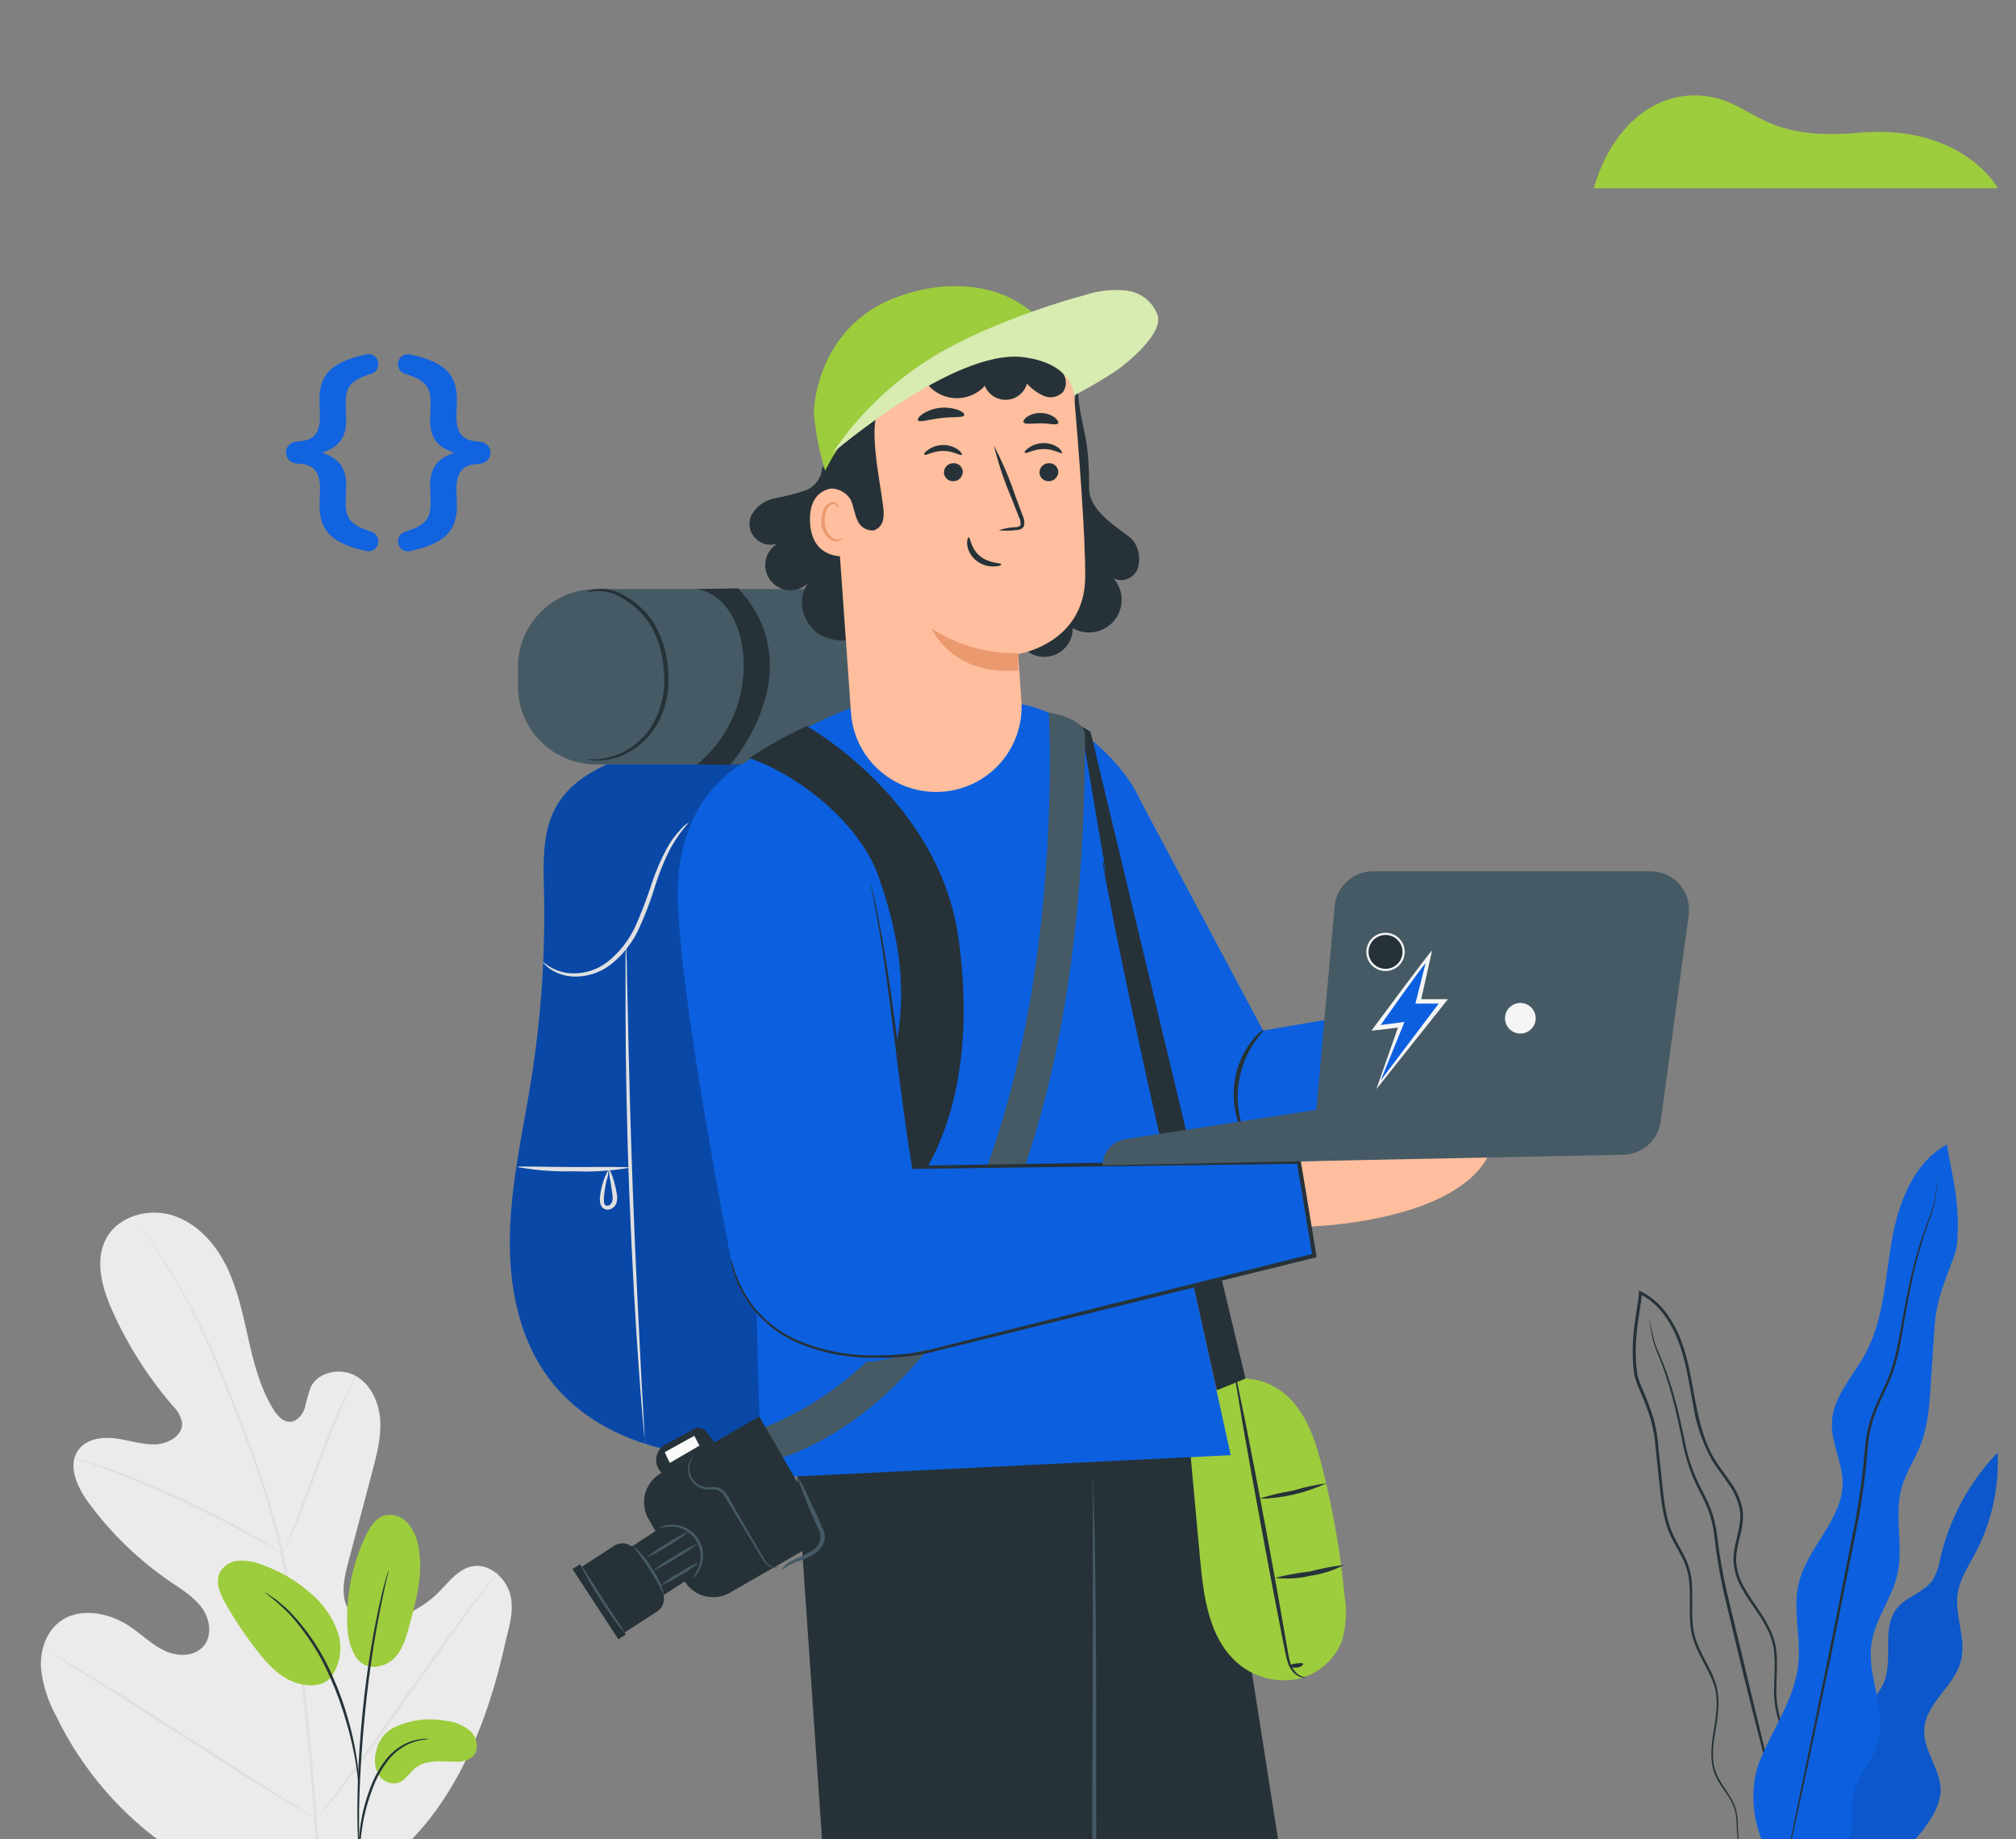 <svg width="148" height="135" viewBox="0 0 148 135" fill="none" xmlns="http://www.w3.org/2000/svg">
<rect x="0" y="0" width="148" height="135" fill="#808080" stroke="none"/>
<g clip-path="url(#clip0_1739_6062)">
<path d="M24.143 139.005C31.77 136.21 35.359 128.322 37.035 120.83C37.311 119.577 37.782 118.306 37.468 117.065C37.154 115.823 35.943 114.724 34.679 114.959C33.632 115.152 32.948 116.118 32.193 116.871C31.184 117.875 29.911 118.575 28.521 118.891C27.613 119.096 26.555 119.092 25.874 118.459C24.939 117.59 25.194 116.081 25.519 114.847C26.127 112.553 26.735 110.259 27.343 107.965C27.669 106.735 27.998 105.475 27.908 104.204C27.818 102.933 27.243 101.628 26.132 100.995C25.022 100.361 23.377 100.659 22.812 101.804C22.636 102.302 22.492 102.811 22.382 103.328C22.214 103.832 21.825 104.335 21.294 104.353C20.763 104.372 20.348 103.891 20.064 103.433C19.092 101.856 18.628 100.029 18.221 98.214C17.813 96.399 17.436 94.572 16.613 92.913C15.791 91.254 14.445 89.763 12.676 89.204C10.908 88.645 8.713 89.245 7.816 90.863C6.919 92.481 7.487 94.512 8.246 96.205C9.373 98.724 10.861 101.066 12.661 103.161C13.027 103.501 13.274 103.949 13.368 104.439C13.428 105.33 12.426 105.93 11.532 106.005C10.519 106.072 9.528 105.718 8.541 105.58C7.554 105.442 6.365 105.58 5.763 106.411C4.922 107.529 5.655 109.136 6.485 110.269C8.153 112.548 10.2 114.525 12.538 116.114C13.375 116.681 14.269 117.232 14.848 118.049C15.428 118.865 15.596 120.099 14.916 120.852C14.235 121.605 13.017 121.597 12.097 121.165C11.177 120.733 10.448 120.006 9.614 119.428C8.055 118.347 5.804 117.896 4.32 119.078C3.348 119.857 2.937 121.18 3.008 122.432C3.141 123.673 3.522 124.875 4.129 125.966C6.028 129.898 8.934 133.26 12.553 135.714C16.198 138.1 19.802 139.416 24.143 139.005Z" fill="#EBEBEB"/>
<path d="M23.582 139.024C23.436 134.991 22.689 125.411 21.975 120.815C21.79 119.667 21.609 118.533 21.433 117.415C21.253 116.297 21.059 115.178 20.834 114.124C20.363 112.066 19.778 110.036 19.081 108.044C18.43 106.135 17.742 104.346 17.084 102.68C16.426 101.013 15.783 99.47 15.133 98.091C14.12 95.903 12.935 93.799 11.588 91.799C11.113 91.091 10.728 90.554 10.467 90.192L10.16 89.782L10.052 89.644C10.08 89.696 10.111 89.746 10.145 89.793L10.433 90.215C10.691 90.587 11.065 91.128 11.532 91.84C12.85 93.852 14.013 95.96 15.013 98.147C15.652 99.53 16.288 101.069 16.942 102.739C17.596 104.409 18.273 106.195 18.916 108.1C19.606 110.088 20.185 112.113 20.651 114.165C20.89 115.231 21.07 116.327 21.249 117.445C21.429 118.563 21.623 119.681 21.788 120.844C22.502 125.437 23.253 135.009 23.407 139.032" fill="#E0E0E0"/>
<path d="M20.778 114.094C20.877 113.935 20.961 113.768 21.029 113.594C21.182 113.27 21.402 112.793 21.631 112.2C22.12 111.018 22.752 109.36 23.425 107.533C24.098 105.706 24.76 104.059 25.295 102.888C25.549 102.303 25.762 101.83 25.915 101.509C26.005 101.346 26.076 101.173 26.128 100.995C26.019 101.146 25.925 101.307 25.848 101.476C25.672 101.789 25.44 102.255 25.171 102.832C24.622 103.992 23.949 105.632 23.264 107.462C22.58 109.292 21.978 110.918 21.522 112.152C21.302 112.722 21.118 113.199 20.98 113.564C20.896 113.734 20.829 113.911 20.778 114.094Z" fill="#E0E0E0"/>
<path d="M5.449 107.007C5.498 107.037 5.551 107.059 5.606 107.075L6.074 107.239C6.481 107.376 7.068 107.578 7.782 107.85C9.222 108.379 11.181 109.184 13.301 110.165C15.421 111.145 17.297 112.129 18.636 112.875C19.309 113.248 19.843 113.557 20.214 113.773L20.64 114.019C20.69 114.049 20.742 114.074 20.797 114.094C20.797 114.094 20.756 114.049 20.662 113.986L20.251 113.71C19.877 113.475 19.369 113.143 18.703 112.759C17.38 111.98 15.507 110.981 13.379 109.993C11.252 109.005 9.266 108.219 7.831 107.719C7.105 107.466 6.511 107.283 6.096 107.168L5.617 107.037C5.563 107.018 5.506 107.008 5.449 107.007Z" fill="#E0E0E0"/>
<path d="M23.265 133.507C23.32 133.455 23.371 133.399 23.418 133.339L23.84 132.832C24.214 132.393 24.715 131.744 25.336 130.935C26.577 129.314 28.226 127.025 30.013 124.475C31.8 121.925 33.426 119.629 34.638 117.989L36.085 116.054L36.477 115.525C36.527 115.468 36.568 115.404 36.601 115.335C36.543 115.386 36.491 115.442 36.444 115.503L36.025 116.006C35.651 116.446 35.15 117.098 34.529 117.907C33.288 119.529 31.639 121.817 29.852 124.367C28.065 126.917 26.439 129.213 25.227 130.853L23.769 132.788C23.608 133.004 23.481 133.179 23.395 133.313C23.343 133.372 23.299 133.437 23.265 133.507Z" fill="#E0E0E0"/>
<path d="M3.602 121.236C3.66 121.289 3.724 121.335 3.793 121.374L4.365 121.747L6.473 123.059C8.253 124.177 10.691 125.731 13.379 127.465C16.067 129.198 18.52 130.745 20.318 131.826C21.219 132.367 21.948 132.795 22.461 133.086L23.051 133.414C23.118 133.456 23.19 133.491 23.264 133.518C23.204 133.466 23.139 133.42 23.07 133.38L22.498 133.008L20.404 131.699C18.628 130.581 16.191 129.023 13.499 127.29C10.807 125.556 8.343 124.005 6.545 122.932C5.647 122.388 4.914 121.959 4.406 121.668L3.815 121.34C3.748 121.299 3.676 121.264 3.602 121.236Z" fill="#E0E0E0"/>
<path d="M117 13.817H146.682C146.682 13.817 144.065 9.053 136.419 9.746C129.121 10.41 128.751 7.406 125.042 7.033C121.333 6.66 118.237 9.5 117 13.817Z" fill="#9DCC3D"/>
<path d="M87.334 95.225C87.886 96.337 96.806 154.176 96.806 154.176L103.484 193.116L88.413 196.995L79.655 158.067L72.851 120.412L69.853 99.678L87.334 95.225Z" fill="#263238"/>
<path d="M81.04 104.801L80.44 148.271C80.539 154.741 78.214 161.016 73.918 165.867L47.073 195.375L34.862 183.307L61.413 150.53L58.517 108.345L81.04 104.801Z" fill="#263238"/>
<path d="M80.26 108.536C80.269 108.598 80.269 108.66 80.26 108.721V109.265C80.26 109.761 80.302 110.461 80.332 111.357C80.38 113.15 80.422 115.804 80.446 119.055C80.512 125.558 80.41 134.536 80.578 144.451C80.608 146.932 80.74 149.352 80.638 151.701C80.594 152.856 80.47 154.006 80.266 155.144C80.162 155.699 80.011 156.245 79.817 156.776C79.605 157.283 79.365 157.778 79.097 158.258C78.08 160.031 76.929 161.725 75.656 163.327C74.457 164.839 73.337 166.207 72.281 167.445C70.159 169.913 68.385 171.862 67.174 173.218L65.783 174.784L65.417 175.197C65.38 175.245 65.338 175.289 65.291 175.328C65.291 175.328 65.291 175.274 65.393 175.173L65.735 174.748C66.035 174.372 66.484 173.828 67.078 173.141C68.277 171.76 70.015 169.788 72.114 167.301C73.157 166.058 74.29 164.683 75.453 163.171C76.704 161.573 77.838 159.887 78.846 158.127C79.997 156.292 80.213 154.002 80.332 151.689C80.452 149.376 80.296 146.938 80.266 144.457C80.099 134.536 80.237 125.558 80.225 119.055C80.225 115.822 80.225 113.198 80.225 111.357C80.225 110.467 80.225 109.767 80.225 109.265C80.225 109.038 80.225 108.859 80.225 108.721C80.227 108.658 80.239 108.595 80.26 108.536Z" fill="#455A64"/>
<path d="M83.666 58.653L92.724 75.639L113.706 72.053L116.337 82.996L91.897 89.338C90.774 89.69 89.577 89.733 88.432 89.464C87.339 89.209 86.331 88.678 85.503 87.924C84.675 87.169 84.055 86.216 83.702 85.154L74.781 62.035C73.966 59.932 72.276 55.598 73.942 54.074L72.282 52.347C74.985 49.795 81.909 54.618 83.666 58.653Z" fill="#0C60DF"/>
<path d="M91.171 82.817C90.947 82.493 90.795 82.124 90.728 81.736C90.513 80.806 90.509 79.841 90.716 78.911C90.924 77.98 91.337 77.107 91.927 76.356C92.154 76.035 92.446 75.764 92.784 75.561C92.82 75.597 92.502 75.908 92.106 76.488C91.07 78.01 90.66 79.872 90.961 81.688C91.051 82.061 91.121 82.438 91.171 82.817Z" fill="#263238"/>
<path d="M89.594 101.669C91.195 100.658 93.431 101.322 94.738 102.691C96.045 104.059 96.632 105.948 97.094 107.783C97.862 110.837 98.401 113.943 98.707 117.077C98.887 118.172 98.829 119.293 98.539 120.364C98.27 121.096 97.818 121.746 97.224 122.252C96.631 122.759 95.918 123.105 95.152 123.257C94.382 123.39 93.592 123.348 92.841 123.135C92.089 122.922 91.396 122.543 90.811 122.026C88.743 120.203 88.359 117.185 88.102 114.441L86.975 102.141" fill="#9DCC3D"/>
<path d="M95.925 123.114C95.925 123.114 95.541 123.257 95.056 122.845C94.781 122.59 94.589 122.259 94.504 121.894C94.384 121.482 94.306 121.016 94.198 120.502C93.785 118.44 93.239 115.589 92.658 112.439C92.076 109.289 91.555 106.426 91.201 104.358C91.033 103.36 90.901 102.565 90.793 101.902C90.732 101.602 90.696 101.298 90.686 100.993C90.79 101.28 90.867 101.576 90.913 101.878L91.417 104.316C91.831 106.378 92.376 109.229 92.964 112.385C93.551 115.541 94.061 118.392 94.414 120.466C94.51 120.98 94.57 121.458 94.672 121.853C94.741 122.191 94.903 122.503 95.14 122.755C95.348 122.968 95.628 123.096 95.925 123.114Z" fill="#263238"/>
<path d="M95.661 122.116C95.703 122.187 95.517 122.355 95.23 122.397C94.942 122.438 94.714 122.331 94.732 122.247C94.75 122.163 94.948 122.122 95.182 122.092C95.415 122.062 95.625 122.038 95.661 122.116Z" fill="#263238"/>
<path d="M97.394 108.865C95.828 109.586 94.13 109.977 92.406 110.012C93.216 109.748 94.046 109.548 94.888 109.415C95.708 109.167 96.545 108.983 97.394 108.865Z" fill="#263238"/>
<path d="M98.677 114.854C97.904 115.263 97.067 115.534 96.201 115.655C95.349 115.856 94.469 115.909 93.599 115.81C94.435 115.6 95.284 115.444 96.141 115.344C96.975 115.129 97.822 114.965 98.677 114.854Z" fill="#263238"/>
<path d="M91.435 101.184L80.057 53.704L79.361 53.291L82.245 70.278L89.325 102.045L91.435 101.184Z" fill="#263238"/>
<path d="M58.062 54.821C53.885 53.902 49.53 54.211 45.527 55.712C43.728 56.381 41.978 57.356 40.971 58.969C39.772 60.87 39.891 63.273 39.939 65.514C40.037 70.077 39.728 74.639 39.016 79.147C38.417 82.901 37.553 86.625 37.44 90.42C37.326 94.215 38.039 98.19 40.335 101.214C43.866 105.894 50.376 107.388 56.215 106.803C59.315 106.588 62.312 105.608 64.938 103.952C67.492 102.218 69.464 99.475 69.776 96.409" fill="#0C60DF"/>
<g opacity="0.5">
<path opacity="0.5" d="M58.062 54.821C53.885 53.902 49.53 54.211 45.527 55.712C43.728 56.381 41.978 57.356 40.971 58.969C39.772 60.87 39.891 63.273 39.939 65.514C40.037 70.077 39.728 74.639 39.016 79.147C38.417 82.901 37.553 86.625 37.44 90.42C37.326 94.215 38.039 98.19 40.335 101.214C43.866 105.894 50.376 107.388 56.215 106.803C59.315 106.588 62.312 105.608 64.938 103.952C67.492 102.218 69.464 99.475 69.776 96.409" fill="black"/>
</g>
<path d="M50.586 60.356C50.019 60.98 49.534 61.672 49.142 62.418C48.733 63.236 48.39 64.086 48.116 64.958C47.788 66.043 47.387 67.106 46.917 68.138C46.436 69.193 45.706 70.116 44.789 70.828C44.025 71.405 43.086 71.705 42.128 71.676C41.482 71.658 40.857 71.45 40.329 71.079C40.188 70.979 40.059 70.863 39.946 70.732C39.867 70.642 39.832 70.594 39.844 70.588C39.856 70.582 40.029 70.75 40.395 70.977C40.921 71.287 41.522 71.448 42.134 71.443C43.036 71.441 43.912 71.138 44.621 70.582C45.485 69.886 46.176 69 46.642 67.995C47.099 66.971 47.499 65.924 47.841 64.857C48.132 63.974 48.499 63.118 48.938 62.298C49.238 61.746 49.613 61.237 50.053 60.786C50.207 60.616 50.387 60.471 50.586 60.356Z" fill="#E0E0E0"/>
<path d="M47.409 106.223C47.371 106.103 47.351 105.978 47.349 105.853C47.321 105.57 47.285 105.211 47.241 104.777C47.151 103.838 47.043 102.488 46.923 100.814C46.678 97.461 46.402 92.835 46.204 87.713C46.006 82.59 45.934 77.952 45.922 74.599C45.922 72.92 45.922 71.563 45.922 70.624C45.922 70.182 45.922 69.824 45.952 69.543C45.935 69.418 45.935 69.291 45.952 69.166C45.975 69.29 45.985 69.416 45.982 69.543C45.982 69.824 45.982 70.182 46.018 70.624C46.018 71.599 46.066 72.95 46.096 74.593C46.162 77.952 46.276 82.584 46.468 87.701C46.66 92.817 46.905 97.449 47.067 100.796C47.163 102.446 47.235 103.784 47.289 104.765L47.337 105.847C47.373 105.969 47.397 106.096 47.409 106.223Z" fill="#E0E0E0"/>
<path d="M46.21 85.71C44.852 85.942 43.474 86.028 42.097 85.967C40.718 86.007 39.337 85.903 37.979 85.656C37.979 85.567 39.825 85.656 42.097 85.656C44.37 85.656 46.21 85.621 46.21 85.71Z" fill="#E0E0E0"/>
<path d="M44.717 85.842C44.759 85.842 44.915 86.14 45.071 86.684C45.165 87.002 45.237 87.325 45.287 87.653C45.327 87.865 45.317 88.084 45.257 88.292C45.215 88.423 45.136 88.538 45.03 88.625C44.923 88.712 44.794 88.767 44.657 88.782C44.582 88.792 44.506 88.784 44.435 88.76C44.363 88.737 44.298 88.697 44.244 88.645C44.15 88.55 44.087 88.429 44.064 88.298C44.03 88.1 44.03 87.898 44.064 87.7C44.109 87.37 44.183 87.044 44.286 86.726C44.459 86.182 44.645 85.883 44.681 85.901C44.651 86.2 44.589 86.495 44.495 86.78C44.429 87.094 44.381 87.411 44.352 87.73C44.325 87.907 44.325 88.086 44.352 88.262C44.352 88.424 44.477 88.513 44.609 88.495C44.933 88.453 45.023 88.059 44.963 87.712C44.903 87.366 44.873 87.031 44.825 86.756C44.752 86.457 44.716 86.15 44.717 85.842Z" fill="#E0E0E0"/>
<path d="M61.125 43.232H43.77C40.595 43.232 38.021 45.798 38.021 48.964V50.374C38.021 53.54 40.595 56.106 43.77 56.106H61.125C64.3 56.106 66.874 53.54 66.874 50.374V48.964C66.874 45.798 64.3 43.232 61.125 43.232Z" fill="#455A64"/>
<path d="M43.015 43.495C43.015 43.495 43.069 43.447 43.195 43.394C43.373 43.319 43.56 43.268 43.752 43.244C44.469 43.161 45.194 43.321 45.808 43.698C46.744 44.2 47.526 44.943 48.074 45.85C48.704 46.979 49.044 48.246 49.064 49.538C49.145 50.837 48.839 52.131 48.182 53.255C47.64 54.17 46.837 54.903 45.874 55.359C45.23 55.666 44.526 55.825 43.812 55.826C43.621 55.83 43.43 55.814 43.243 55.778C43.175 55.77 43.108 55.755 43.045 55.73C43.045 55.73 43.321 55.73 43.812 55.73C44.496 55.682 45.162 55.497 45.772 55.186C46.678 54.724 47.43 54.01 47.937 53.13C48.554 52.04 48.837 50.793 48.752 49.544C48.73 48.31 48.413 47.099 47.829 46.011C47.311 45.139 46.576 44.414 45.694 43.908C45.124 43.532 44.447 43.348 43.764 43.382C43.279 43.4 43.027 43.525 43.015 43.495Z" fill="#263238"/>
<path d="M54.165 43.184L51.168 43.238C51.987 43.389 52.725 43.828 53.248 44.475C53.763 45.126 54.134 45.877 54.339 46.681C54.752 48.39 54.673 50.181 54.112 51.848C53.551 53.515 52.531 54.991 51.168 56.106L53.596 56.142C53.596 56.142 59.752 49.221 54.195 43.184" fill="#263238"/>
<path d="M56.035 108.482C55.58 104.46 55.436 88.8 55.436 88.8C54.836 81.508 54.585 73.547 54.153 68.246C53.745 63.261 51.785 57.732 54.153 56.292C62.612 51.02 65.429 51.229 65.429 51.229L69.967 51.289C75.363 51.696 79.379 55.335 80.159 60.32L90.35 106.803L56.035 108.482Z" fill="#0C60DF"/>
<path d="M88.413 96.648C88.361 96.544 88.323 96.433 88.299 96.319C88.234 96.068 88.144 95.722 88.036 95.357C87.808 94.52 87.502 93.301 87.13 91.771C86.381 88.782 85.398 84.599 84.373 79.972C83.348 75.346 82.472 71.156 81.861 68.114C81.567 66.626 81.334 65.407 81.16 64.528C81.088 64.128 81.028 63.805 80.986 63.548C80.959 63.434 80.944 63.318 80.944 63.201C80.994 63.307 81.028 63.42 81.046 63.536L81.28 64.504L82.077 68.09C82.748 71.156 83.665 75.322 84.679 79.925C85.692 84.527 86.651 88.681 87.34 91.741C87.676 93.223 87.94 94.437 88.156 95.327L88.359 96.307C88.393 96.418 88.412 96.532 88.413 96.648Z" fill="#263238"/>
<path d="M60.358 34.273C60.349 34.653 60.224 35.022 60 35.33C59.776 35.639 59.464 35.872 59.105 36C58.381 36.244 57.639 36.434 56.887 36.568C56.512 36.638 56.158 36.794 55.853 37.022C55.547 37.249 55.298 37.544 55.124 37.883C55.018 38.156 54.991 38.454 55.049 38.742C55.106 39.03 55.244 39.295 55.447 39.507C55.651 39.719 55.911 39.869 56.196 39.939C56.482 40.01 56.782 39.997 57.061 39.903C56.839 40.039 56.648 40.22 56.501 40.434C56.355 40.648 56.255 40.891 56.208 41.147C56.162 41.402 56.17 41.664 56.232 41.916C56.294 42.169 56.408 42.405 56.568 42.61C56.728 42.815 56.929 42.984 57.159 43.106C57.389 43.228 57.642 43.301 57.901 43.319C58.161 43.337 58.422 43.3 58.666 43.211C58.911 43.122 59.134 42.983 59.321 42.802C58.41 43.997 58.961 45.886 60.256 46.627C60.926 46.959 61.68 47.085 62.422 46.989C63.164 46.892 63.861 46.576 64.422 46.083C65.534 45.068 66.233 43.681 66.389 42.186C66.54 40.706 66.507 39.212 66.293 37.739" fill="#263238"/>
<path d="M75.087 47.506C75.37 47.824 75.744 48.049 76.158 48.151C76.573 48.252 77.008 48.225 77.407 48.073C77.806 47.921 78.148 47.651 78.389 47.3C78.63 46.949 78.758 46.533 78.756 46.107C79.248 46.387 79.823 46.484 80.38 46.382C80.937 46.279 81.44 45.983 81.799 45.546C82.158 45.109 82.35 44.56 82.342 43.995C82.334 43.431 82.125 42.887 81.753 42.461C81.914 42.534 82.088 42.573 82.265 42.577C82.441 42.581 82.617 42.549 82.781 42.484C82.945 42.419 83.094 42.321 83.219 42.197C83.344 42.073 83.443 41.925 83.51 41.762C83.624 41.425 83.658 41.065 83.609 40.713C83.56 40.36 83.43 40.023 83.228 39.73C82.862 39.132 79.955 37.817 79.955 35.827C79.955 31.446 79.355 31.834 79.103 28.427" fill="#263238"/>
<path d="M61.059 32.3L62.474 52.323C62.586 53.899 63.293 55.373 64.452 56.45C65.611 57.527 67.136 58.126 68.72 58.127C69.579 58.128 70.428 57.954 71.216 57.615C72.004 57.276 72.713 56.78 73.301 56.156C73.888 55.532 74.341 54.795 74.63 53.989C74.92 53.184 75.041 52.328 74.985 51.474C74.859 49.574 74.745 48.008 74.745 48.008C74.745 48.008 79.607 47.255 79.667 42.407C79.703 39.61 79.217 33.257 78.804 28.391C78.667 26.804 77.938 25.325 76.76 24.248C75.582 23.171 74.041 22.575 72.443 22.576H69.512C68.31 22.643 67.134 22.951 66.054 23.48C64.973 24.009 64.011 24.749 63.222 25.655C62.434 26.562 61.836 27.618 61.465 28.759C61.093 29.901 60.955 31.105 61.059 32.3Z" fill="#FFBE9D"/>
<path d="M74.739 47.942C72.496 47.983 70.29 47.359 68.403 46.149C68.403 46.149 69.901 49.639 74.751 49.203L74.739 47.942Z" fill="#EB996E"/>
<path d="M77.695 34.619C77.695 34.8 77.625 34.973 77.5 35.103C77.375 35.234 77.204 35.311 77.023 35.319C76.935 35.325 76.846 35.314 76.762 35.286C76.678 35.258 76.601 35.213 76.534 35.154C76.468 35.096 76.414 35.025 76.375 34.945C76.337 34.866 76.314 34.779 76.31 34.691C76.308 34.511 76.378 34.337 76.503 34.207C76.629 34.078 76.8 34.002 76.981 33.998C77.069 33.99 77.158 34.001 77.242 34.028C77.326 34.056 77.403 34.1 77.47 34.158C77.537 34.216 77.591 34.286 77.629 34.366C77.668 34.445 77.69 34.531 77.695 34.619Z" fill="#263238"/>
<path d="M77.982 33.251C77.892 33.34 77.383 32.952 76.621 32.958C75.86 32.964 75.327 33.328 75.249 33.239C75.171 33.149 75.297 33.035 75.53 32.862C75.855 32.639 76.24 32.52 76.633 32.521C77.024 32.521 77.404 32.644 77.719 32.874C77.916 33.047 77.982 33.209 77.982 33.251Z" fill="#263238"/>
<path d="M70.681 34.62C70.681 34.8 70.611 34.973 70.486 35.104C70.361 35.234 70.19 35.311 70.009 35.319C69.921 35.325 69.832 35.314 69.748 35.286C69.664 35.258 69.587 35.213 69.52 35.155C69.454 35.096 69.4 35.025 69.361 34.946C69.323 34.866 69.3 34.779 69.296 34.691C69.294 34.512 69.363 34.339 69.487 34.21C69.612 34.08 69.782 34.004 69.961 33.998C70.05 33.99 70.139 33.999 70.224 34.027C70.308 34.054 70.387 34.098 70.454 34.156C70.521 34.214 70.576 34.285 70.615 34.364C70.654 34.444 70.676 34.531 70.681 34.62Z" fill="#263238"/>
<path d="M70.609 33.388C70.519 33.478 70.009 33.095 69.248 33.095C68.487 33.095 67.953 33.472 67.875 33.376C67.797 33.281 67.917 33.173 68.157 33C68.481 32.776 68.866 32.659 69.26 32.665C69.65 32.663 70.029 32.784 70.345 33.012C70.573 33.185 70.651 33.352 70.609 33.388Z" fill="#263238"/>
<path d="M73.319 38.917C73.706 38.789 74.11 38.715 74.517 38.696C74.709 38.696 74.889 38.636 74.925 38.51C74.939 38.313 74.895 38.116 74.799 37.943L74.23 36.496C73.708 35.268 73.285 34.001 72.965 32.707C73.585 33.891 74.11 35.122 74.535 36.388C74.723 36.898 74.903 37.383 75.075 37.841C75.194 38.071 75.23 38.335 75.177 38.588C75.148 38.656 75.105 38.716 75.05 38.764C74.995 38.813 74.93 38.849 74.859 38.869C74.753 38.896 74.645 38.91 74.535 38.911C74.132 38.962 73.723 38.964 73.319 38.917Z" fill="#263238"/>
<path d="M71.118 39.437C71.244 39.437 71.244 40.238 71.94 40.812C72.635 41.385 73.492 41.296 73.498 41.409C73.504 41.523 73.306 41.565 72.941 41.577C72.467 41.582 72.007 41.422 71.64 41.122C71.286 40.835 71.058 40.421 71.004 39.969C70.975 39.628 71.064 39.437 71.118 39.437Z" fill="#263238"/>
<path d="M70.789 30.471C70.717 30.675 69.967 30.579 69.092 30.681C68.217 30.782 67.51 31.027 67.39 30.848C67.342 30.758 67.462 30.567 67.749 30.37C68.132 30.132 68.564 29.983 69.012 29.934C69.46 29.886 69.914 29.938 70.339 30.089C70.669 30.214 70.831 30.376 70.789 30.471Z" fill="#263238"/>
<path d="M77.677 31.069C77.545 31.242 77.029 31.069 76.412 31.069C75.794 31.069 75.267 31.183 75.147 31.003C75.093 30.92 75.177 30.752 75.405 30.591C75.71 30.392 76.072 30.296 76.436 30.316C76.798 30.32 77.151 30.437 77.443 30.651C77.665 30.842 77.737 31.015 77.677 31.069Z" fill="#263238"/>
<path d="M62.696 35.94C62.612 35.904 59.357 34.954 59.465 38.265C59.572 41.577 62.882 40.794 62.888 40.698C62.894 40.602 62.696 35.94 62.696 35.94Z" fill="#FFBE9D"/>
<path d="M61.832 39.473C61.832 39.473 61.772 39.514 61.676 39.562C61.608 39.591 61.535 39.605 61.461 39.605C61.387 39.605 61.313 39.591 61.245 39.562C61.027 39.433 60.847 39.248 60.724 39.026C60.6 38.804 60.538 38.554 60.544 38.301C60.527 38.018 60.572 37.735 60.675 37.47C60.705 37.366 60.759 37.269 60.833 37.189C60.907 37.109 60.999 37.048 61.101 37.01C61.166 36.992 61.236 36.997 61.299 37.024C61.361 37.051 61.412 37.099 61.443 37.16C61.491 37.249 61.473 37.321 61.491 37.321C61.509 37.321 61.563 37.267 61.533 37.13C61.51 37.049 61.462 36.978 61.395 36.926C61.3 36.862 61.184 36.837 61.071 36.855C60.933 36.882 60.804 36.946 60.699 37.039C60.593 37.133 60.515 37.253 60.471 37.387C60.338 37.677 60.279 37.995 60.298 38.313C60.29 38.609 60.371 38.901 60.53 39.151C60.689 39.401 60.919 39.598 61.191 39.718C61.281 39.74 61.375 39.742 61.466 39.725C61.557 39.707 61.643 39.67 61.718 39.616C61.826 39.55 61.844 39.479 61.832 39.473Z" fill="#EB996E"/>
<path d="M60.849 35.851C61.165 35.83 61.481 35.895 61.763 36.039C62.045 36.184 62.282 36.401 62.45 36.669C62.666 37.142 62.714 37.68 62.929 38.152C63.018 38.394 63.183 38.6 63.399 38.742C63.615 38.883 63.871 38.95 64.129 38.935C64.302 38.881 64.457 38.783 64.579 38.649C64.702 38.516 64.786 38.352 64.824 38.176C64.89 37.822 64.89 37.459 64.824 37.106C64.626 35.558 64.302 34.028 64.224 32.468C64.1 30.902 64.442 29.334 65.207 27.961C65.6 27.284 66.168 26.725 66.851 26.341C67.534 25.957 68.308 25.763 69.092 25.779C70.129 25.863 71.076 26.377 72.09 26.545C72.701 26.626 73.323 26.567 73.907 26.372C74.492 26.177 75.025 25.852 75.465 25.421C75.573 25.313 76.094 24.973 76.094 24.973C76.078 24.603 75.956 24.246 75.74 23.945C73.708 22.068 70.039 21.554 67.348 22.217C65.981 22.554 64.703 23.182 63.604 24.059C62.505 24.937 61.61 26.041 60.981 27.298C59.824 29.814 60.166 33.31 60.807 35.851" fill="#263238"/>
<path d="M78.846 27.644C78.846 27.644 66.089 23.55 60.574 34.554C60.15 33.176 59.873 31.758 59.746 30.322C59.746 29.336 60.346 23.466 66.394 21.62C66.394 21.62 75.525 18.147 78.846 27.644Z" fill="#9DCC3D"/>
<path d="M67.887 27.919C68.114 28.283 68.422 28.589 68.787 28.814C69.153 29.039 69.566 29.176 69.993 29.215C70.421 29.254 70.852 29.193 71.252 29.038C71.652 28.883 72.011 28.637 72.299 28.32C72.427 28.636 72.65 28.904 72.937 29.087C73.225 29.271 73.563 29.36 73.904 29.342C74.245 29.324 74.572 29.201 74.839 28.988C75.106 28.776 75.299 28.486 75.393 28.158C75.739 28.542 76.162 28.849 76.634 29.061C76.872 29.161 77.135 29.186 77.388 29.133C77.641 29.079 77.871 28.95 78.048 28.762C78.192 28.542 78.262 28.282 78.247 28.019C78.232 27.757 78.133 27.506 77.965 27.304C77.615 26.909 77.169 26.61 76.67 26.437C75.162 25.781 73.509 25.529 71.874 25.708C70.233 25.914 68.733 26.735 67.677 28.003" fill="#263238"/>
<path d="M61.107 33.263C63.041 30.391 65.575 27.971 68.535 26.168C71.466 24.345 76.328 22.54 79.655 21.655C80.643 21.326 81.69 21.216 82.725 21.333C83.242 21.396 83.73 21.605 84.133 21.934C84.536 22.263 84.838 22.699 85.003 23.191C85.32 24.447 83.084 26.383 82.035 27.148C81.006 27.83 79.942 28.456 78.846 29.025C78.846 29.025 78.846 26.694 75.135 26.216C70.046 25.564 61.107 33.263 61.107 33.263Z" fill="#D8EBB1"/>
<path d="M96.141 90.025C96.141 90.025 106.77 89.751 109.287 84.784L95.35 85.238L96.141 90.025Z" fill="#FFBE9D"/>
<path d="M79.655 53.937C79.655 103.97 55.94 107.376 55.94 107.376L55.796 104.89C79.547 95.835 76.993 52.293 76.993 52.293C76.993 52.293 79.655 52.723 79.655 53.937Z" fill="#455A64"/>
<path d="M48.505 108.133L55.742 103.967L60.82 112.736L53.582 116.901C53.018 117.226 52.347 117.314 51.717 117.146C51.088 116.978 50.551 116.567 50.225 116.004L47.608 111.486C47.282 110.923 47.194 110.254 47.363 109.626C47.531 108.998 47.943 108.463 48.508 108.138L48.505 108.133Z" fill="#263238"/>
<path d="M48.827 111.918L44.401 114.792L46.733 118.363L51.159 115.49L48.827 111.918Z" fill="#263238"/>
<path d="M42.546 115.104L45.088 113.454C45.211 113.374 45.348 113.319 45.492 113.293C45.636 113.266 45.784 113.268 45.927 113.298C46.07 113.328 46.206 113.386 46.327 113.469C46.448 113.551 46.551 113.656 46.631 113.779L48.564 116.739C48.644 116.861 48.699 116.998 48.726 117.142C48.753 117.285 48.751 117.433 48.721 117.575C48.69 117.718 48.632 117.854 48.549 117.974C48.467 118.095 48.361 118.198 48.238 118.277L45.681 119.937L42.531 115.114L42.546 115.104Z" fill="#263238"/>
<path d="M48.572 108.106L48.44 107.944C48.325 107.797 48.244 107.626 48.201 107.444C48.159 107.262 48.157 107.073 48.195 106.89C48.233 106.707 48.311 106.534 48.423 106.384C48.534 106.234 48.677 106.109 48.842 106.02L50.94 104.884C51.092 104.802 51.268 104.777 51.437 104.814C51.605 104.851 51.755 104.948 51.857 105.087L52.457 105.864L48.572 108.106Z" fill="#263238"/>
<path d="M42.577 114.81L42.029 115.166L45.395 120.32L45.943 119.964L42.577 114.81Z" fill="#263238"/>
<path d="M45.868 119.838C45.655 119.64 45.466 119.417 45.305 119.175C44.975 118.751 44.55 118.147 44.106 117.46C43.662 116.772 43.285 116.133 43.033 115.667C42.88 115.42 42.753 115.157 42.655 114.884C42.843 115.106 43.007 115.346 43.147 115.601L44.268 117.364L45.419 119.103C45.59 119.335 45.74 119.581 45.868 119.838Z" fill="#455A64"/>
<path d="M48.8 117.137C48.752 117.137 48.362 116.252 47.715 115.236C47.067 114.22 46.426 113.479 46.468 113.443C47.032 113.922 47.508 114.494 47.877 115.135C48.301 115.742 48.613 116.42 48.8 117.137Z" fill="#455A64"/>
<path d="M50.592 112.391C50.118 112.795 49.604 113.149 49.057 113.449C48.545 113.802 47.999 114.104 47.427 114.351C47.901 113.946 48.415 113.59 48.962 113.288C49.474 112.936 50.021 112.636 50.592 112.391Z" fill="#455A64"/>
<path d="M51.264 113.27C50.757 113.681 50.213 114.045 49.639 114.357C49.099 114.721 48.525 115.031 47.925 115.284C48.431 114.872 48.975 114.508 49.549 114.196C50.088 113.83 50.662 113.52 51.264 113.27Z" fill="#455A64"/>
<path d="M51.36 114.65C50.933 115.02 50.464 115.339 49.963 115.601C49.493 115.916 48.99 116.18 48.464 116.39C48.894 116.021 49.364 115.702 49.867 115.439C50.335 115.125 50.836 114.86 51.36 114.65Z" fill="#455A64"/>
<path d="M50.856 115.822C51.028 115.575 51.173 115.311 51.288 115.033C51.42 114.699 51.467 114.337 51.425 113.98C51.384 113.624 51.255 113.282 51.05 112.987C50.845 112.692 50.57 112.451 50.25 112.287C49.93 112.122 49.574 112.039 49.213 112.045C48.91 112.054 48.608 112.096 48.314 112.17C48.314 112.17 48.386 112.11 48.536 112.045C48.753 111.964 48.982 111.919 49.213 111.913C49.602 111.889 49.99 111.966 50.34 112.135C50.69 112.305 50.99 112.562 51.212 112.881C51.433 113.2 51.568 113.571 51.603 113.957C51.639 114.344 51.573 114.733 51.413 115.087C51.33 115.307 51.206 115.51 51.048 115.685C50.94 115.78 50.862 115.834 50.856 115.822Z" fill="#455A64"/>
<path d="M48.8 106.582C48.908 106.855 49.034 107.12 49.177 107.377L51.359 106.109L50.97 105.38L48.8 106.582Z" fill="#FAFAFA"/>
<path d="M49.171 107.388C49.027 107.132 48.902 106.864 48.8 106.588L50.976 105.392L51.371 106.127L49.171 107.388ZM48.812 106.588C48.915 106.855 49.037 107.115 49.177 107.365L51.347 106.103L50.964 105.392L48.812 106.588Z" fill="#455A64"/>
<path d="M57.163 114.985C57.163 114.985 57.031 115.135 56.713 115.069C56.395 115.003 56.078 114.65 55.826 114.202L53.716 110.688C53.5 110.353 53.332 109.988 53.116 109.707C53.019 109.569 52.887 109.46 52.733 109.391C52.579 109.321 52.409 109.294 52.241 109.313C51.898 109.351 51.552 109.287 51.246 109.128C50.988 108.977 50.78 108.755 50.646 108.488C50.554 108.293 50.506 108.08 50.506 107.864C50.506 107.648 50.554 107.434 50.646 107.239C50.696 107.136 50.758 107.039 50.832 106.952C50.886 106.898 50.916 106.868 50.922 106.874C50.845 107.002 50.775 107.134 50.712 107.269C50.618 107.499 50.587 107.749 50.624 107.995C50.661 108.24 50.764 108.471 50.922 108.663C51.08 108.855 51.287 109 51.522 109.084C51.756 109.168 52.009 109.187 52.253 109.14C52.444 109.125 52.636 109.151 52.816 109.217C53 109.302 53.158 109.432 53.278 109.594C53.524 109.905 53.68 110.263 53.877 110.598C54.657 111.931 55.358 113.138 55.934 114.136C56.185 114.597 56.449 114.937 56.731 115.003C56.873 115.043 57.024 115.037 57.163 114.985Z" fill="#455A64"/>
<path d="M58.517 108.345C58.775 108.7 58.989 109.085 59.153 109.492C59.507 110.227 59.998 111.208 60.478 112.379C60.534 112.539 60.559 112.708 60.55 112.878C60.54 113.047 60.498 113.213 60.424 113.365C60.281 113.633 60.075 113.863 59.824 114.035C59.41 114.29 58.965 114.491 58.499 114.632C58.1 114.772 57.726 114.974 57.39 115.23C57.342 115.23 57.642 114.728 58.415 114.405C58.848 114.241 59.262 114.03 59.65 113.778C59.878 113.649 60.055 113.447 60.152 113.205C60.249 112.962 60.26 112.694 60.184 112.445C59.545 111.113 58.989 109.744 58.517 108.345Z" fill="#455A64"/>
<path d="M54.093 94.281C54.093 94.281 62.69 86.404 64.734 80.612C66.778 74.82 66.532 70.194 64.518 64.391C63.187 60.559 58.859 56.991 55.022 55.64C56.355 54.745 57.759 53.96 59.219 53.291C59.219 53.291 68.93 58.671 70.363 68.831C72.228 82.214 67.36 92.721 54.093 94.281Z" fill="#263238"/>
<path d="M59.141 58.127C55.61 56.083 54.057 56.226 54.129 56.262C51.983 57.756 49.537 60.721 49.771 66.423C50.011 72.334 52.001 83.756 53.59 92.064C53.836 93.359 54.344 94.591 55.083 95.684C55.823 96.778 56.778 97.709 57.89 98.422C59.002 99.136 60.249 99.615 61.553 99.832C62.858 100.049 64.193 99.999 65.477 99.684L96.489 92.129L95.368 85.238L67.072 85.644L64.075 65.67C64.075 65.67 62.168 59.878 59.141 58.127Z" fill="#0C60DF"/>
<path d="M53.668 92.416C53.668 92.416 53.697 92.494 53.739 92.643C53.782 92.793 53.847 93.02 53.949 93.313C54.237 94.166 54.651 94.972 55.178 95.704C56.026 96.843 57.153 97.747 58.451 98.327C60.188 99.079 62.061 99.47 63.955 99.475C65.055 99.5 66.156 99.432 67.246 99.272C67.824 99.172 68.396 99.042 68.96 98.883L70.759 98.435L78.516 96.486L96.459 92.004L96.345 92.177C96.099 90.701 95.841 89.129 95.577 87.545C95.451 86.786 95.326 86.027 95.206 85.286L95.362 85.417L67.066 85.794H66.958V85.692C66.43 82.518 66.083 79.608 65.759 77.043C65.435 74.479 65.16 72.262 64.896 70.469C64.632 68.676 64.362 67.241 64.183 66.285C64.093 65.819 64.021 65.46 63.973 65.197C63.925 64.934 63.913 64.821 63.913 64.821C63.913 64.821 63.949 64.946 64.009 65.191L64.26 66.273C64.464 67.229 64.746 68.664 65.04 70.457C65.334 72.25 65.639 74.491 65.963 77.031C66.287 79.572 66.652 82.494 67.198 85.662L67.072 85.555L95.362 85.118H95.499V85.25C95.625 85.991 95.751 86.744 95.877 87.503C96.135 89.093 96.399 90.665 96.638 92.141V92.279L96.501 92.314L78.582 96.731L70.789 98.65L68.99 99.092C68.418 99.251 67.838 99.379 67.252 99.475C66.148 99.629 65.033 99.691 63.919 99.66C62 99.646 60.104 99.239 58.349 98.465C57.034 97.862 55.897 96.93 55.052 95.757C54.533 95.025 54.129 94.219 53.853 93.367C53.764 93.068 53.715 92.841 53.68 92.685C53.661 92.597 53.657 92.506 53.668 92.416Z" fill="#263238"/>
<path d="M80.944 85.531L119.173 84.754C119.846 84.74 120.492 84.487 120.995 84.039C121.497 83.592 121.822 82.981 121.912 82.315L123.975 67.146C124.028 66.748 123.996 66.343 123.88 65.958C123.764 65.573 123.567 65.217 123.302 64.914C123.037 64.611 122.71 64.369 122.343 64.202C121.976 64.035 121.578 63.949 121.175 63.948H100.793C100.087 63.949 99.406 64.213 98.886 64.688C98.365 65.164 98.043 65.817 97.981 66.518L96.632 81.461L82.646 83.606C82.178 83.671 81.749 83.9 81.437 84.254C81.124 84.607 80.95 85.06 80.944 85.531Z" fill="#455A64"/>
<path d="M105.133 69.763C104.893 69.949 100.679 75.651 100.679 75.651L102.627 75.424L101.039 79.942L106.296 73.338H104.336L105.133 69.763Z" fill="#F5F5F5"/>
<path d="M104.653 70.702C104.42 70.893 101.356 75.233 101.356 75.233L103.107 75.005L101.356 79.309L105.619 73.661H103.91L104.653 70.702Z" fill="#0C60DF"/>
<path d="M101.716 71.27C102.494 71.27 103.125 70.641 103.125 69.865C103.125 69.09 102.494 68.461 101.716 68.461C100.938 68.461 100.307 69.09 100.307 69.865C100.307 70.641 100.938 71.27 101.716 71.27Z" fill="#F5F5F5"/>
<path d="M101.716 71.109C102.405 71.109 102.963 70.552 102.963 69.865C102.963 69.179 102.405 68.622 101.716 68.622C101.027 68.622 100.469 69.179 100.469 69.865C100.469 70.552 101.027 71.109 101.716 71.109Z" fill="#263238"/>
<path d="M111.613 75.86C112.236 75.86 112.74 75.357 112.74 74.737C112.74 74.116 112.236 73.613 111.613 73.613C110.991 73.613 110.486 74.116 110.486 74.737C110.486 75.357 110.991 75.86 111.613 75.86Z" fill="#F5F5F5"/>
<path d="M134.749 129.145C134.465 128.027 135.209 126.909 136.042 126.081C136.876 125.254 137.871 124.545 138.308 123.472C139.018 121.727 138.091 119.457 139.291 118.007C139.998 117.154 141.258 116.889 141.886 115.961C142.176 115.456 142.368 114.903 142.454 114.328C143.136 111.428 144.584 108.764 146.649 106.612C146.775 109.202 146.197 111.777 144.978 114.067C144.488 114.984 143.894 115.871 143.726 116.896C143.456 118.555 144.376 120.27 143.957 121.899C143.479 123.763 141.37 125 141.262 126.92C141.168 128.541 142.578 129.977 142.462 131.598C142.368 132.288 142.112 132.946 141.714 133.518C140.443 135.598 138.585 137.026 135.781 136.962L132.348 137.063L134.749 129.145Z" fill="#0C60DF"/>
<g opacity="0.3">
<path opacity="0.3" d="M134.749 129.145C134.465 128.027 135.209 126.909 136.042 126.081C136.876 125.254 137.871 124.545 138.308 123.472C139.018 121.727 138.091 119.457 139.291 118.007C139.998 117.154 141.258 116.889 141.886 115.961C142.176 115.456 142.368 114.903 142.454 114.328C143.136 111.428 144.584 108.764 146.649 106.612C146.775 109.202 146.197 111.777 144.978 114.067C144.488 114.984 143.894 115.871 143.726 116.896C143.456 118.555 144.376 120.27 143.957 121.899C143.479 123.763 141.37 125 141.262 126.92C141.168 128.541 142.578 129.977 142.462 131.598C142.368 132.288 142.112 132.946 141.714 133.518C140.443 135.598 138.585 137.026 135.781 136.962L132.348 137.063L134.749 129.145Z" fill="black"/>
</g>
<path d="M131.664 137.141C131.351 137.188 131.032 137.179 130.722 137.115C130.339 137.057 129.964 136.961 129.6 136.828C129.103 136.657 128.638 136.405 128.224 136.082C127.977 135.885 127.784 135.629 127.664 135.337C127.559 135.007 127.506 134.662 127.507 134.316C127.504 133.942 127.479 133.568 127.432 133.197C127.368 132.802 127.229 132.422 127.021 132.079C126.617 131.371 125.951 130.692 125.738 129.731C125.525 128.769 125.682 127.759 125.85 126.748C126.019 125.738 126.176 124.605 125.787 123.532C125.398 122.458 124.665 121.489 124.291 120.281C123.917 119.073 124.108 117.746 124.037 116.453C124.015 115.797 123.866 115.152 123.6 114.552C123.323 113.944 122.942 113.37 122.646 112.729C122.044 111.435 121.943 109.974 121.786 108.543C121.709 107.82 121.63 107.089 121.551 106.351C121.503 105.609 121.378 104.875 121.177 104.159C120.95 103.437 120.68 102.728 120.369 102.038C120.207 101.677 120.076 101.303 119.977 100.92C119.922 100.529 119.887 100.136 119.872 99.742C119.84 98.951 119.875 98.159 119.977 97.375C120.074 96.585 120.223 95.802 120.313 95.011C120.313 94.963 120.313 94.918 120.313 94.874L120.332 94.717L120.474 94.788C121.199 95.162 121.829 95.698 122.313 96.353C122.784 96.994 123.162 97.698 123.435 98.445C124 99.936 124.183 101.464 124.478 102.936C124.774 104.409 125.118 105.859 125.865 107.085C126.239 107.697 126.692 108.256 127.088 108.852C127.51 109.435 127.797 110.103 127.929 110.809C128.124 112.255 127.316 113.523 127.473 114.809C127.548 115.439 127.759 116.045 128.09 116.587C128.4 117.139 128.763 117.646 129.107 118.156C129.459 118.657 129.764 119.188 130.019 119.744C130.258 120.288 130.399 120.87 130.434 121.463C130.509 122.615 130.341 123.699 130.434 124.747C130.524 125.731 130.806 126.688 131.264 127.565C131.675 128.407 132.131 129.171 132.517 129.913C132.706 130.268 132.877 130.633 133.029 131.005C133.166 131.356 133.265 131.719 133.324 132.09C133.417 132.738 133.417 133.396 133.324 134.043C133.23 134.949 132.885 135.81 132.326 136.53C132.243 136.637 132.15 136.737 132.049 136.828C131.982 136.901 131.905 136.965 131.821 137.018C131.694 137.111 131.623 137.156 131.623 137.156C131.868 136.962 132.092 136.744 132.292 136.504C132.827 135.781 133.154 134.927 133.238 134.032C133.321 133.393 133.311 132.745 133.208 132.109C133.145 131.747 133.045 131.392 132.909 131.05C132.763 130.677 132.584 130.334 132.393 129.969C132.019 129.224 131.544 128.478 131.122 127.624C130.65 126.734 130.358 125.76 130.262 124.758C130.18 123.699 130.344 122.603 130.262 121.474C130.229 120.9 130.092 120.337 129.858 119.811C129.605 119.269 129.303 118.75 128.957 118.261C128.613 117.75 128.243 117.239 127.925 116.68C127.578 116.113 127.359 115.477 127.282 114.816C127.125 113.448 127.925 112.173 127.727 110.824C127.597 110.151 127.32 109.515 126.916 108.96C126.542 108.371 126.071 107.812 125.686 107.186C124.963 105.877 124.483 104.449 124.269 102.97C123.985 101.479 123.787 99.962 123.229 98.497C122.964 97.77 122.596 97.085 122.138 96.461C121.672 95.836 121.068 95.326 120.373 94.97L120.534 94.885C120.534 94.926 120.534 94.974 120.534 95.023C120.444 95.82 120.298 96.607 120.201 97.386C120.099 98.159 120.064 98.94 120.096 99.719C120.109 100.101 120.142 100.482 120.194 100.86C120.288 101.226 120.413 101.584 120.567 101.93C120.879 102.63 121.151 103.347 121.382 104.077C121.585 104.807 121.711 105.557 121.756 106.314C121.835 107.059 121.91 107.782 121.988 108.505C122.141 109.944 122.242 111.383 122.822 112.632C123.11 113.251 123.491 113.828 123.772 114.455C124.048 115.077 124.2 115.747 124.22 116.427C124.288 117.75 124.108 119.036 124.46 120.214C124.811 121.392 125.555 122.354 125.925 123.461C126.295 124.568 126.149 125.735 125.981 126.76C125.813 127.785 125.637 128.791 125.854 129.701C126.071 130.61 126.695 131.292 127.103 132.023C127.317 132.375 127.459 132.765 127.522 133.171C127.567 133.542 127.59 133.916 127.589 134.289C127.586 134.628 127.634 134.964 127.731 135.288C127.845 135.569 128.026 135.817 128.258 136.012C128.66 136.338 129.114 136.596 129.6 136.776C129.955 136.912 130.322 137.013 130.696 137.078C130.927 137.12 131.16 137.144 131.395 137.149C131.582 137.137 131.664 137.141 131.664 137.141Z" fill="#263238"/>
<path d="M121.046 96.749C121.062 96.782 121.073 96.817 121.08 96.853C121.098 96.935 121.125 97.036 121.154 97.162C121.218 97.431 121.296 97.837 121.424 98.348C121.551 98.858 121.865 99.432 122.126 100.141C122.435 100.937 122.702 101.748 122.927 102.571C123.185 103.488 123.413 104.502 123.648 105.59C123.849 106.754 124.213 107.883 124.729 108.945C125.005 109.504 125.319 110.064 125.57 110.686C125.813 111.319 125.975 111.981 126.052 112.654C126.216 114.051 126.454 115.439 126.766 116.811C127.439 119.621 128.082 122.294 128.666 124.732C129.249 127.17 129.787 129.347 130.255 131.192C130.722 133.037 131.055 134.506 131.309 135.553C131.425 136.056 131.518 136.452 131.586 136.742C131.612 136.865 131.634 136.97 131.649 137.052C131.655 137.088 131.655 137.124 131.649 137.16C131.633 137.127 131.62 137.092 131.612 137.055C131.589 136.977 131.563 136.877 131.526 136.754C131.451 136.466 131.343 136.071 131.212 135.576C130.943 134.532 130.557 133.052 130.09 131.229C129.623 129.406 129.066 127.203 128.453 124.78C127.839 122.357 127.215 119.666 126.538 116.859C126.232 115.478 126.001 114.082 125.847 112.677C125.772 112.02 125.615 111.375 125.379 110.757C125.14 110.153 124.833 109.594 124.553 109.027C124.036 107.95 123.674 106.806 123.476 105.628C123.248 104.539 123.031 103.525 122.785 102.612C122.538 101.699 122.28 100.886 122.018 100.182C121.756 99.477 121.472 98.896 121.349 98.37C121.225 97.844 121.169 97.446 121.117 97.17C121.095 97.043 121.08 96.939 121.065 96.857C121.053 96.822 121.047 96.785 121.046 96.749Z" fill="#263238"/>
<path d="M131.058 137.149C128.815 135.807 128.202 131.766 129.152 129.343C130.101 126.92 131.769 124.713 132.019 122.126C132.225 120.136 131.582 118.089 132.06 116.162C132.7 113.553 135.283 111.521 135.268 108.822C135.268 107.309 134.405 105.877 134.483 104.368C134.577 102.504 136.016 101.046 136.91 99.418C138.278 96.924 138.383 93.968 138.861 91.165C139.34 88.361 140.432 85.364 142.933 84C143.288 86.382 143.905 88.018 143.681 91.243C143.602 92.402 142.237 94.598 142.039 97.147C141.923 98.665 141.837 100.185 141.736 101.703C141.636 103.22 141.531 104.685 140.989 106.068C140.577 107.123 139.916 108.081 139.609 109.173C139.026 111.23 139.762 113.463 139.291 115.547C138.891 117.31 137.657 118.824 137.396 120.613C137.022 123.129 138.648 125.753 137.8 128.15C137.377 129.339 136.386 130.29 136.102 131.505C135.882 132.459 136.102 133.473 135.908 134.427C135.586 135.971 132.621 137.257 131.047 137.152" fill="#0C60DF"/>
<path d="M142.297 86.345C142.302 86.389 142.302 86.434 142.297 86.479C142.297 86.58 142.267 86.706 142.245 86.87C142.193 87.213 142.129 87.72 142.009 88.361C141.89 89.002 141.538 89.755 141.262 90.646C140.985 91.537 140.671 92.581 140.428 93.699C140.185 94.818 139.946 96.115 139.714 97.479C139.482 98.844 139.228 100.335 138.54 101.751C138.218 102.467 137.863 103.179 137.594 103.939C137.329 104.719 137.166 105.53 137.108 106.351C136.971 108.101 136.742 109.843 136.42 111.57L134.427 121.508C133.78 124.549 133.201 127.293 132.711 129.6C132.221 131.908 131.814 133.753 131.533 135.054C131.395 135.684 131.283 136.172 131.204 136.545L131.115 136.918C131.106 136.962 131.092 137.006 131.073 137.048C131.075 137.003 131.082 136.958 131.092 136.914C131.092 136.813 131.133 136.686 131.159 136.541C131.23 136.187 131.328 135.687 131.451 135.05C131.716 133.745 132.094 131.882 132.573 129.585C133.051 127.289 133.612 124.527 134.24 121.481C134.868 118.436 135.515 115.07 136.218 111.547C136.538 109.831 136.767 108.099 136.906 106.358C136.968 105.519 137.138 104.691 137.411 103.894C137.687 103.119 138.05 102.403 138.368 101.695C139.052 100.297 139.299 98.836 139.546 97.475C139.792 96.115 140.017 94.84 140.293 93.692C140.531 92.657 140.823 91.636 141.168 90.632C141.456 89.737 141.811 89.006 141.95 88.365C142.088 87.724 142.155 87.217 142.222 86.874C142.252 86.714 142.279 86.587 142.297 86.501C142.291 86.449 142.291 86.397 142.297 86.345Z" fill="#263238"/>
<path d="M26.185 121.705C26.907 122.712 28.283 122.361 28.915 121.739C29.547 121.116 29.812 120.218 30.036 119.364C30.578 117.407 31.124 115.357 30.687 113.377C30.582 112.776 30.311 112.216 29.905 111.76C29.703 111.535 29.445 111.366 29.157 111.272C28.869 111.177 28.561 111.159 28.264 111.219C27.569 111.409 27.142 112.095 26.836 112.744C25.936 114.662 25.474 116.755 25.483 118.872C25.483 119.856 25.617 120.889 26.182 121.698" fill="#9DCC3D"/>
<path d="M28.896 126.801C30.081 126.232 31.418 126.057 32.71 126.301C33.415 126.357 34.082 126.646 34.605 127.121C35.08 127.636 35.177 128.549 34.642 128.985C34.295 129.224 33.874 129.334 33.454 129.298C32.444 129.298 31.323 129.127 30.522 129.742C30.066 130.092 29.775 130.67 29.218 130.86C28.943 130.926 28.654 130.9 28.395 130.788C28.136 130.676 27.921 130.483 27.782 130.238C27.514 129.737 27.449 129.152 27.602 128.605C27.664 128.225 27.813 127.865 28.038 127.552C28.262 127.239 28.556 126.982 28.896 126.801Z" fill="#9DCC3D"/>
<path d="M24.249 123.174C24.609 122.696 24.847 122.137 24.942 121.547C25.036 120.956 24.984 120.351 24.791 119.785C24.391 118.653 23.686 117.652 22.753 116.893C21.693 115.97 20.462 115.263 19.13 114.809C18.614 114.608 18.061 114.52 17.508 114.552C17.231 114.57 16.964 114.656 16.728 114.8C16.492 114.945 16.295 115.145 16.154 115.383C15.78 116.11 16.154 116.978 16.554 117.69C17.261 118.939 18.064 120.132 18.955 121.258C19.672 122.164 20.495 123.054 21.572 123.453C22.648 123.852 23.778 123.796 24.346 123.043" fill="#9DCC3D"/>
<path d="M26.286 136.959C26.321 136.808 26.341 136.654 26.346 136.5C26.376 136.165 26.41 135.755 26.455 135.244C26.512 134.626 26.6 134.011 26.72 133.402C26.879 132.661 27.097 131.933 27.371 131.225C27.637 130.518 28.005 129.853 28.462 129.25C28.833 128.758 29.31 128.356 29.857 128.072C30.228 127.885 30.627 127.759 31.038 127.699C31.192 127.692 31.346 127.669 31.494 127.628C31.339 127.614 31.183 127.614 31.027 127.628C30.601 127.667 30.184 127.781 29.797 127.964C29.221 128.242 28.717 128.649 28.324 129.153C27.854 129.766 27.477 130.444 27.202 131.166C26.925 131.884 26.71 132.625 26.559 133.38C26.447 133.996 26.371 134.619 26.331 135.244C26.297 135.777 26.286 136.209 26.283 136.507C26.266 136.657 26.268 136.809 26.286 136.959Z" fill="#263238"/>
<path d="M26.361 135.993C26.371 135.923 26.371 135.851 26.361 135.781C26.361 135.62 26.361 135.408 26.361 135.169C26.361 134.64 26.361 133.876 26.361 132.933C26.387 131.043 26.526 128.43 26.814 125.559C27.101 122.689 27.516 120.095 27.89 118.238C27.976 117.776 28.062 117.355 28.145 116.99C28.227 116.624 28.29 116.304 28.354 116.05C28.418 115.797 28.455 115.61 28.492 115.454C28.513 115.386 28.525 115.316 28.526 115.245C28.496 115.31 28.472 115.377 28.455 115.446L28.283 116.032C28.208 116.285 28.13 116.598 28.04 116.967C27.95 117.336 27.853 117.75 27.756 118.212C27.25 120.632 26.875 123.077 26.634 125.537C26.377 127.993 26.243 130.46 26.234 132.929C26.234 133.876 26.256 134.644 26.286 135.165C26.286 135.412 26.32 135.613 26.331 135.773C26.334 135.847 26.344 135.921 26.361 135.993Z" fill="#263238"/>
<path d="M26.328 130.946C26.342 130.734 26.342 130.521 26.328 130.308C26.286 129.73 26.215 129.154 26.114 128.583C25.965 127.736 25.769 126.899 25.527 126.074C25.238 125.055 24.876 124.059 24.443 123.092C23.695 121.322 22.631 119.703 21.302 118.313C21.066 118.076 20.817 117.853 20.555 117.646C20.443 117.552 20.342 117.459 20.241 117.388L19.957 117.195C19.786 117.068 19.604 116.955 19.414 116.859C20.041 117.337 20.636 117.855 21.194 118.41C22.481 119.811 23.518 121.421 24.26 123.17C24.688 124.132 25.051 125.12 25.348 126.13C25.632 127.05 25.826 127.897 25.972 128.612C26.118 129.328 26.193 129.913 26.241 130.316C26.252 130.528 26.281 130.739 26.328 130.946Z" fill="#263238"/>
<path d="M23.46 37.108C23.46 36.852 23.495 36.169 23.495 35.878C23.495 34.632 23.047 34.068 21.878 34.033C21.326 34 21 33.677 21 33.213C21 32.75 21.326 32.428 21.878 32.394C23.047 32.348 23.487 31.803 23.487 30.549C23.487 30.26 23.452 29.577 23.452 29.319C23.452 27.663 24.157 26.605 26.824 26.025C27.357 25.904 27.77 26.23 27.77 26.724C27.775 26.876 27.731 27.026 27.644 27.152C27.558 27.278 27.433 27.373 27.288 27.423C25.619 27.936 25.378 28.464 25.378 29.627C25.378 29.967 25.413 30.53 25.413 30.889C25.413 32.219 24.76 32.869 23.624 33.228C24.776 33.603 25.413 34.234 25.413 35.566C25.413 35.923 25.378 36.487 25.378 36.829C25.378 37.989 25.619 38.518 27.288 39.03C27.433 39.081 27.558 39.176 27.644 39.301C27.731 39.427 27.775 39.577 27.77 39.729C27.77 40.225 27.357 40.549 26.824 40.43C24.165 39.842 23.46 38.782 23.46 37.108Z" fill="#1163DF"/>
<path d="M33.542 29.319C33.542 29.575 33.507 30.258 33.507 30.549C33.507 31.814 33.971 32.359 35.141 32.41C35.674 32.445 36 32.769 36 33.23C36 33.691 35.674 34.015 35.141 34.05C33.971 34.084 33.507 34.648 33.507 35.894C33.507 36.183 33.542 36.866 33.542 37.124C33.542 38.797 32.835 39.856 30.168 40.436C29.635 40.555 29.224 40.231 29.224 39.735C29.219 39.581 29.264 39.429 29.354 39.303C29.444 39.176 29.573 39.083 29.722 39.036C31.375 38.524 31.614 37.995 31.614 36.835C31.614 36.493 31.579 35.929 31.579 35.573C31.579 34.24 32.234 33.593 33.368 33.234C32.215 32.859 31.579 32.225 31.579 30.895C31.579 30.537 31.614 29.973 31.614 29.633C31.614 28.471 31.372 27.942 29.722 27.429C29.573 27.383 29.444 27.289 29.354 27.163C29.264 27.037 29.219 26.885 29.224 26.73C29.224 26.236 29.637 25.911 30.168 26.032C32.835 26.597 33.542 27.655 33.542 29.319Z" fill="#1163DF"/>
</g>
<defs>
<clipPath id="clip0_1739_6062">
<rect width="148" height="135" fill="white"/>
</clipPath>
</defs>
</svg>
